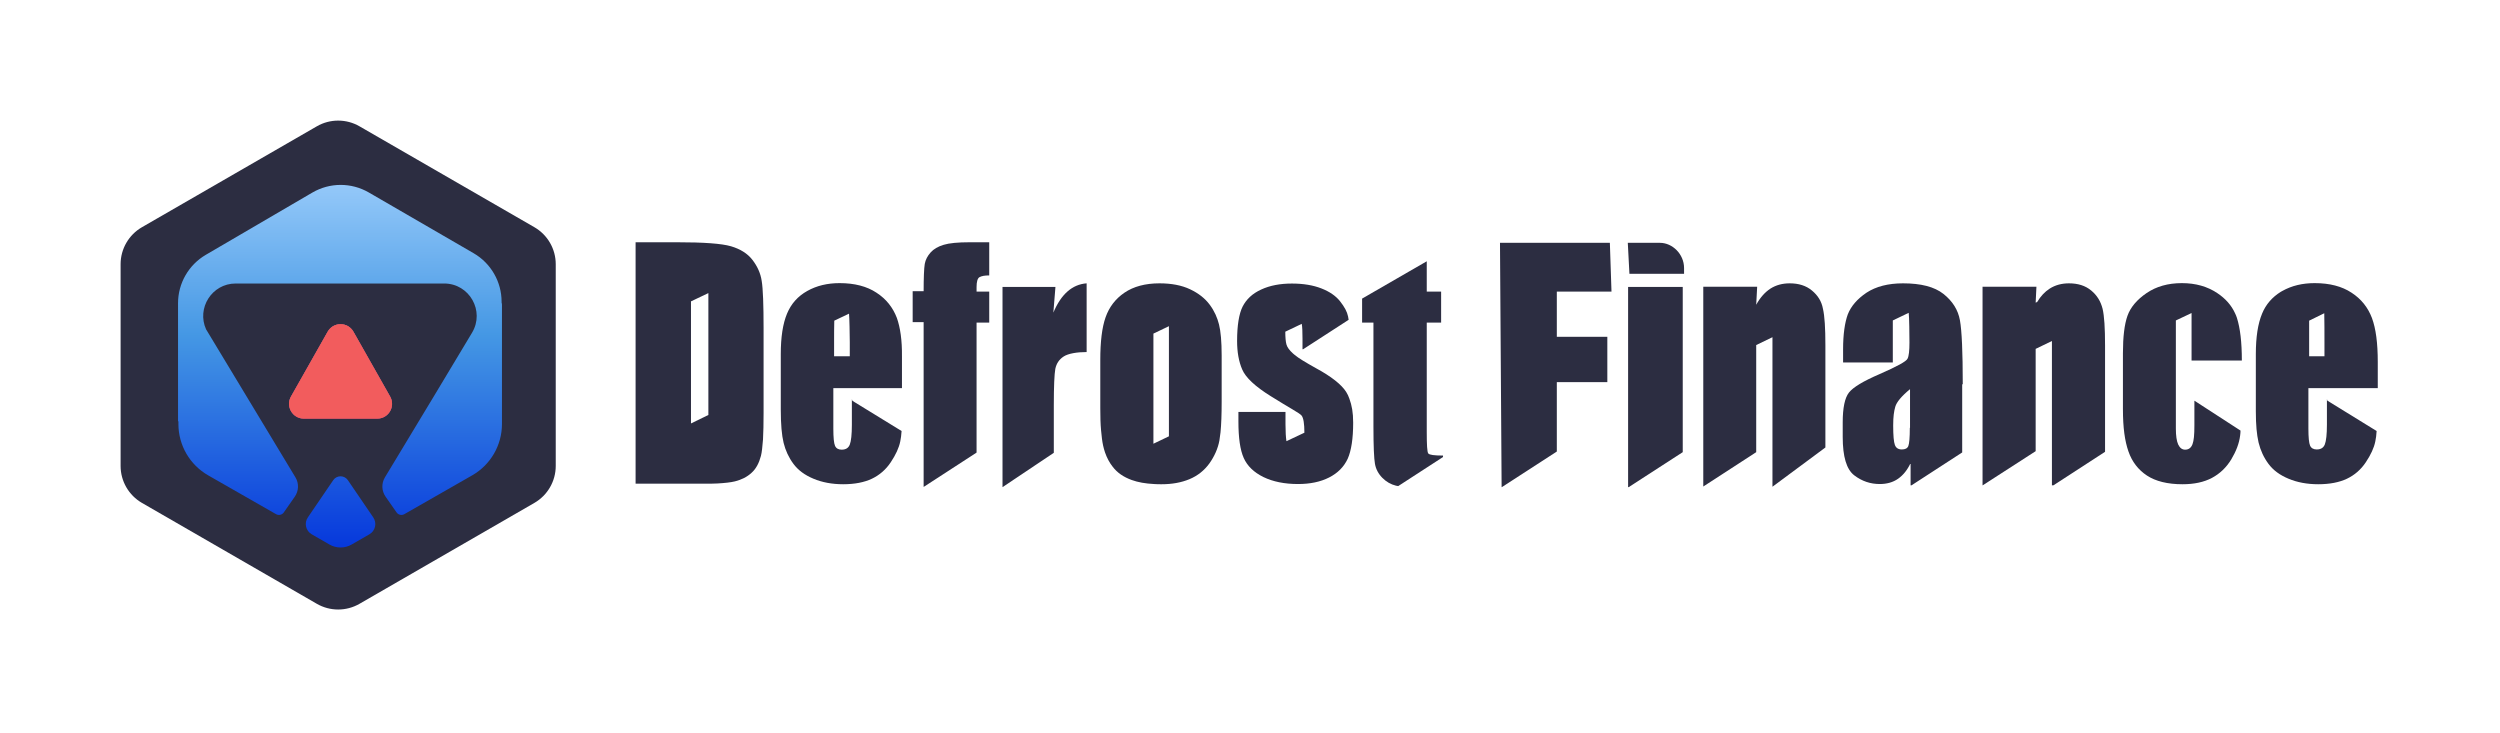 <svg width="1534" height="450" viewBox="0 0 1534 450" fill="none" xmlns="http://www.w3.org/2000/svg">
<path d="M74 162.098V285.902C74 295.269 79.006 303.902 87.105 308.586L194.396 370.488C202.494 375.171 212.506 375.171 220.604 370.488L327.896 308.586C335.994 303.902 341 295.269 341 285.902V162.098C341 152.731 335.994 144.098 327.896 139.414L220.604 77.513C212.506 72.829 202.494 72.829 194.396 77.513L87.105 139.414C79.006 144.098 74 152.731 74 162.098Z" fill="#2C2D41"/>
<path fill-rule="evenodd" clip-rule="evenodd" d="M290.606 155.369L226.308 118.106C215.587 111.892 202.355 111.916 191.656 118.166L126.312 156.341C115.739 162.518 109.24 173.843 109.24 186.087V258.5H109.476V260.192C109.476 273.2 116.443 285.211 127.733 291.67L169.371 315.487C171 316.419 173.071 315.954 174.145 314.415L180.893 304.75C183.354 301.224 183.508 296.58 181.285 292.899L126.443 202.062C120.588 189.167 129.946 173.959 144.651 173.959H272.538C288.045 173.959 297.62 190.88 289.636 204.173L266.425 242.82L236.19 292.899C233.968 296.58 234.122 301.224 236.583 304.75L243.331 314.415C244.405 315.954 246.476 316.419 248.105 315.487L289.742 291.67C301.033 285.211 308 273.2 308 260.192V186.982C308 186.517 307.922 186.088 307.783 185.702V185.176C307.783 172.888 301.238 161.53 290.606 155.369ZM191.267 327.845L202.176 334.13C206.378 336.55 211.551 336.55 215.753 334.13L226.662 327.845C230.321 325.737 231.413 320.962 229.034 317.474L213.459 294.634C211.299 291.467 206.63 291.467 204.471 294.634L188.895 317.474C186.516 320.962 187.608 325.737 191.267 327.845ZM239.382 243.327L216.854 203.529C213.383 197.395 204.547 197.395 201.075 203.529L178.547 243.327C175.127 249.371 179.492 256.859 186.437 256.859H231.492C238.437 256.859 242.803 249.371 239.382 243.327Z" fill="url(#paint0_linear)"/>
<path d="M216.854 203.529L239.382 243.328C242.803 249.371 238.437 256.859 231.492 256.859H186.437C179.492 256.859 175.127 249.371 178.547 243.328L201.075 203.529C204.547 197.396 213.383 197.396 216.854 203.529Z" fill="#E84142"/>
<path d="M216.854 203.529L239.382 243.328C242.803 249.371 238.437 256.859 231.492 256.859H186.437C179.492 256.859 175.127 249.371 178.547 243.328L201.075 203.529C204.547 197.396 213.383 197.396 216.854 203.529Z" fill="#F25C5D"/>
<path fill-rule="evenodd" clip-rule="evenodd" d="M461.688 159.451C458.672 155.547 454.264 152.815 448.58 151.123C442.78 149.431 431.76 148.65 415.404 148.65H390V296.788H432.804C435.472 296.788 438.024 296.787 440.228 296.657C444.752 296.397 448.348 296.007 451.016 295.356C455.076 294.315 458.44 292.623 461.108 290.151C463.892 287.678 465.748 284.165 466.908 279.74C467.488 277.528 467.836 274.015 468.184 269.59C468.416 265.296 468.532 259.83 468.532 253.454V201.182C468.532 187.388 468.184 177.019 467.372 172.334C466.676 167.65 464.704 163.355 461.688 159.451ZM434.66 254.625L423.988 259.83V184.916L434.66 179.841V254.625Z" fill="#2C2D41"/>
<path fill-rule="evenodd" clip-rule="evenodd" d="M550.312 195.066C547.876 188.69 543.816 183.484 537.784 179.581C531.868 175.677 524.328 173.725 515.164 173.725C507.74 173.725 501.128 175.286 495.328 178.539C489.528 181.793 485.468 186.347 482.916 192.463C480.364 198.58 479.088 206.778 479.088 217.318V251.324C479.088 260.173 479.668 267.07 480.828 271.754C481.988 276.439 483.96 280.733 486.86 284.637C489.76 288.541 493.82 291.534 499.156 293.746C504.376 295.959 510.524 297.13 517.368 297.13C524.444 297.13 530.36 295.959 535 293.746C539.64 291.534 543.584 288.151 546.6 283.596C549.616 279.042 551.588 274.877 552.4 270.843C552.748 269.022 553.096 266.939 553.212 264.467L523.052 245.947L522.704 244.947V260.693C522.704 266.679 522.24 270.713 521.428 272.795C520.616 274.877 518.992 275.918 516.44 275.918C514.468 275.918 513.076 275.138 512.38 273.576C511.684 272.015 511.336 268.501 511.336 263.036V238.139H553.444V218.75C553.56 208.86 552.4 200.922 550.312 195.066ZM511.8 218.62V209.901C511.8 207.819 511.8 198.319 511.916 196.758L520.964 192.463C521.196 194.676 521.428 205.737 521.428 209.901V218.62H511.8Z" fill="#2C2D41"/>
<path d="M571.032 154.897C572.888 152.815 575.556 151.253 579.036 150.212C582.4 149.171 587.736 148.65 595.044 148.65H606.992V169C604 169 602.352 169.39 601.076 170.041C599.8 170.691 599.22 172.903 599.22 176.156V178.93H606.992V197.929H599.22V277.706L566.74 298.788V197.669H560.012V178.67H566.74C566.74 170.862 566.972 164.526 567.436 161.924C567.9 159.321 569.176 156.979 571.032 154.897Z" fill="#2C2D41"/>
<path d="M646.344 191.813L647.62 176.067H615.14V298.918L646.62 277.836V248.55C646.62 236.968 646.968 229.551 647.548 226.298C648.244 223.044 649.868 220.572 652.652 218.75C655.436 216.928 660.844 216.017 666.76 216.017V173.855C657.944 174.505 651.1 180.491 646.344 191.813Z" fill="#2C2D41"/>
<path fill-rule="evenodd" clip-rule="evenodd" d="M730.24 177.498C735.46 179.971 739.404 183.094 742.304 186.998C745.204 190.902 746.944 194.936 747.988 199.1C749.032 203.264 749.612 209.641 749.612 218.099V246.639C749.612 254.317 749.38 260.433 748.916 265.248C748.684 267.2 748.452 268.891 748.22 270.323C747.292 275.268 745.204 279.953 742.072 284.377C738.94 288.671 734.88 291.925 729.892 294.007C724.904 296.089 719.22 297.13 712.724 297.13C711.1 297.13 709.592 297.13 708.084 297C702.864 296.739 698.34 295.959 694.396 294.527C689.408 292.705 685.58 290.103 682.796 286.459C680.824 283.987 679.2 280.994 678.04 277.61C677.576 276.309 677.228 274.878 676.88 273.447C676.3 270.844 675.952 267.72 675.604 263.946C675.256 260.173 675.14 255.618 675.14 250.543V220.832C675.14 209.641 676.184 200.922 678.388 194.676C680.592 188.429 684.42 183.354 689.988 179.58C695.556 175.807 702.748 173.855 711.448 173.855C718.756 173.855 725.02 175.026 730.24 177.498ZM717.248 267.72V200.141L707.736 204.696V272.275L717.248 267.72Z" fill="#2C2D41"/>
<path d="M826.012 240.482C823.112 235.927 816.848 230.982 807.452 225.907C801.188 222.394 796.78 219.791 794.344 217.709C793.996 217.449 793.648 217.188 793.416 216.928C791.096 214.846 789.82 213.024 789.356 211.332C788.892 209.641 788.66 207.038 788.66 203.525L798.752 198.71C799.1 200.532 799.216 203.655 799.216 207.819V214.325H799.564L827.52 196.237C827.404 195.456 827.288 194.676 827.172 194.155C826.592 191.292 824.968 188.299 822.3 184.916C819.632 181.532 815.804 178.93 810.816 176.978C805.828 175.026 799.796 173.985 792.72 173.985C785.528 173.985 779.264 175.156 773.928 177.629C768.476 180.101 764.764 183.615 762.444 188.169C760.24 192.594 759.08 199.751 759.08 209.25C759.08 216.017 760.124 221.873 762.212 226.688C764.3 231.633 770.1 237.098 779.728 243.084C791.096 250.242 797.36 253.406 798.636 254.967C799.796 256.399 800.376 259.912 800.376 265.508L789.356 270.713C789.008 268.371 788.776 264.987 788.776 260.303V252.755H759.892V258.611C759.892 268.631 760.936 276.049 763.14 280.994C765.344 285.939 769.404 289.842 775.204 292.705C781.12 295.568 788.196 297 796.432 297C803.856 297 810.236 295.698 815.572 292.966C820.908 290.233 824.62 286.459 826.94 281.514C829.144 276.569 830.304 269.152 830.304 259.392C830.304 253.015 829.492 248.81 827.984 244.646C827.52 243.215 826.824 241.783 826.012 240.482Z" fill="#2C2D41"/>
<path d="M875.456 264.953C875.456 272.891 875.688 277.316 876.384 278.227C877.08 279.138 880.096 279.528 885.432 279.528V280.439L857.94 298.267C857.708 298.202 857.476 298.169 857.244 298.137C857.012 298.104 856.78 298.072 856.548 298.007C853.416 297.226 850.632 295.664 848.196 293.192C845.76 290.719 844.252 287.857 843.672 284.603C843.092 281.35 842.744 273.802 842.744 261.83V197.929H835.784V183.224L875.456 160.321V178.93H884.272V197.929H875.456V264.953Z" fill="#2C2D41"/>
<path d="M1033.34 167.999H999.816L998.816 149H1018.54C1026.19 149 1033.34 155.897 1033.34 164.485V167.999Z" fill="#2C2D41"/>
<path d="M999.004 176.067H1032.53V277.446L999.352 298.918H999.004V176.067Z" fill="#2C2D41"/>
<path d="M921.392 298.918H921.508L955.264 277.056V234.496H986.26V206.648H955.264V178.93H988.812L987.812 149H920.392L921.392 298.918Z" fill="#2C2D41"/>
<path d="M1098.14 173.855C1103.71 173.855 1108.23 175.286 1111.83 178.279C1115.42 181.272 1117.74 184.916 1118.56 189.47C1119.6 193.895 1120.06 201.312 1120.06 211.853V274.576L1087.58 298.657V206.908L1077.61 211.723V277.446L1045.13 298.527V175.937H1078.19L1077.61 186.998C1080.04 182.574 1082.94 179.32 1086.31 177.108C1089.79 174.896 1093.73 173.855 1098.14 173.855Z" fill="#2C2D41"/>
<path fill-rule="evenodd" clip-rule="evenodd" d="M1204.35 235.797C1204.35 216.017 1203.77 202.874 1202.61 196.498C1201.45 190.121 1198.09 184.786 1192.52 180.361C1186.95 175.937 1178.6 173.855 1167.7 173.855C1158.53 173.855 1151.11 175.807 1145.31 179.58C1139.51 183.484 1135.8 187.909 1133.82 192.854C1131.97 197.929 1130.92 205.086 1130.92 214.325V222.394H1161.43V196.628L1171.18 191.943C1171.52 194.155 1171.64 206.257 1171.64 210.161C1171.64 215.106 1171.29 218.49 1170.48 220.051C1169.78 221.743 1163.98 224.866 1153.31 229.551C1143.34 233.845 1137.07 237.619 1134.52 240.872C1131.97 244.125 1130.69 250.242 1130.69 259.221V268.111C1130.69 280.213 1133.01 288.021 1137.77 291.664C1142.52 295.308 1147.74 297 1153.43 297C1157.72 297 1161.55 295.959 1164.68 293.746C1167.81 291.534 1170.36 288.411 1172.34 284.117V297.787H1172.92L1204 277.617V235.797H1204.35ZM1171.87 262.515C1171.87 268.501 1171.52 272.275 1170.94 273.706C1170.36 275.138 1168.97 275.788 1167 275.788C1164.8 275.788 1163.4 274.877 1162.71 273.056C1162.01 271.234 1161.66 267.2 1161.66 261.084C1161.66 255.618 1162.13 252.454 1162.94 249.591C1163.75 246.728 1166.77 243.084 1171.99 238.79V262.515H1171.87Z" fill="#2C2D41"/>
<path d="M1269.5 173.855C1275.07 173.855 1279.59 175.286 1283.19 178.279C1286.78 181.272 1288.99 184.916 1290.15 189.47C1291.19 193.895 1291.66 201.312 1291.66 211.853V277.227L1259.99 297.787H1259.06V209.25L1249.08 214.065V276.836L1216.6 297.787H1216.49V175.937H1249.55L1249.08 185.697C1249.26 185.632 1249.4 185.567 1249.55 185.501C1249.69 185.436 1249.84 185.371 1250.01 185.306C1252.1 181.793 1254.65 179.06 1257.67 177.108C1261.15 174.896 1265.09 173.855 1269.5 173.855Z" fill="#2C2D41"/>
<path d="M1375.6 221.222C1375.6 209.901 1374.55 201.312 1372.58 195.066C1372.23 194.025 1371.88 193.114 1371.42 192.203C1369.22 187.388 1365.62 183.224 1360.52 179.841C1354.48 175.807 1347.29 173.725 1338.82 173.725C1330.24 173.725 1323.05 175.807 1317.13 179.841C1311.22 183.875 1307.27 188.56 1305.42 193.765C1303.56 198.97 1302.63 206.648 1302.63 216.798V250.892C1302.63 262.604 1303.79 270.583 1306 276.96C1308.2 283.336 1312.03 288.281 1317.36 291.794C1322.7 295.308 1330.01 297.13 1339.17 297.13C1346.36 297.13 1352.4 295.829 1357.27 293.226C1362.14 290.623 1366.08 286.849 1369.1 281.905C1372.12 276.829 1373.97 272.015 1374.55 267.2C1374.67 266.289 1374.78 265.248 1374.78 264.207L1346.48 245.858V260.912C1346.48 267.159 1346.13 270.323 1345.32 272.535C1344.51 274.747 1343 275.918 1340.8 275.918C1338.94 275.918 1337.55 274.877 1336.5 272.665C1335.58 270.583 1335.11 267.33 1335.11 263.036V196.628L1344.74 192.073V221.222H1375.6Z" fill="#2C2D41"/>
<path fill-rule="evenodd" clip-rule="evenodd" d="M1442.88 179.581C1448.91 183.484 1452.97 188.69 1455.4 195.066C1457.84 201.573 1459 210.552 1459 222.133V238.139H1416.43V262.905C1416.43 268.371 1416.78 271.884 1417.47 273.446C1418.17 275.008 1419.56 275.788 1421.53 275.788C1424.08 275.788 1425.71 274.747 1426.52 272.665C1427.33 270.583 1427.8 266.549 1427.8 260.563V244.817L1428.03 245.817L1458.3 264.467C1458.19 266.939 1457.84 269.022 1457.49 270.843C1456.68 274.877 1454.71 279.042 1451.69 283.596C1448.68 288.151 1444.73 291.534 1440.09 293.746C1435.45 295.959 1429.54 297.13 1422.46 297.13C1415.62 297.13 1409.47 295.959 1404.25 293.746C1398.91 291.534 1394.85 288.541 1391.95 284.637C1389.05 280.733 1387.08 276.439 1385.92 271.754C1385.92 271.689 1385.89 271.592 1385.86 271.494C1385.83 271.396 1385.8 271.299 1385.8 271.234C1384.76 266.549 1384.18 260.912 1384.18 252.324V217.318C1384.18 206.778 1385.46 198.58 1388.01 192.463C1390.33 186.738 1394.27 182.313 1399.49 179.06C1399.67 178.995 1399.81 178.897 1399.96 178.8C1400.1 178.702 1400.25 178.605 1400.42 178.539C1406.22 175.286 1412.83 173.725 1420.26 173.725C1429.42 173.725 1436.96 175.677 1442.88 179.581ZM1416.89 218.62H1426.29V210.029C1426.29 207.291 1426.29 194.025 1426.17 192.203L1416.89 196.758V218.62Z" fill="#2C2D41"/>
<defs>
<linearGradient id="paint0_linear" x1="208.62" y1="113.462" x2="208.62" y2="335.945" gradientUnits="userSpaceOnUse">
<stop stop-color="#94C8F9"/>
<stop offset="0.062" stop-color="#88C1F6"/>
<stop offset="0.417" stop-color="#4497E4"/>
<stop offset="1" stop-color="#0638DC"/>
</linearGradient>
</defs>
</svg>

